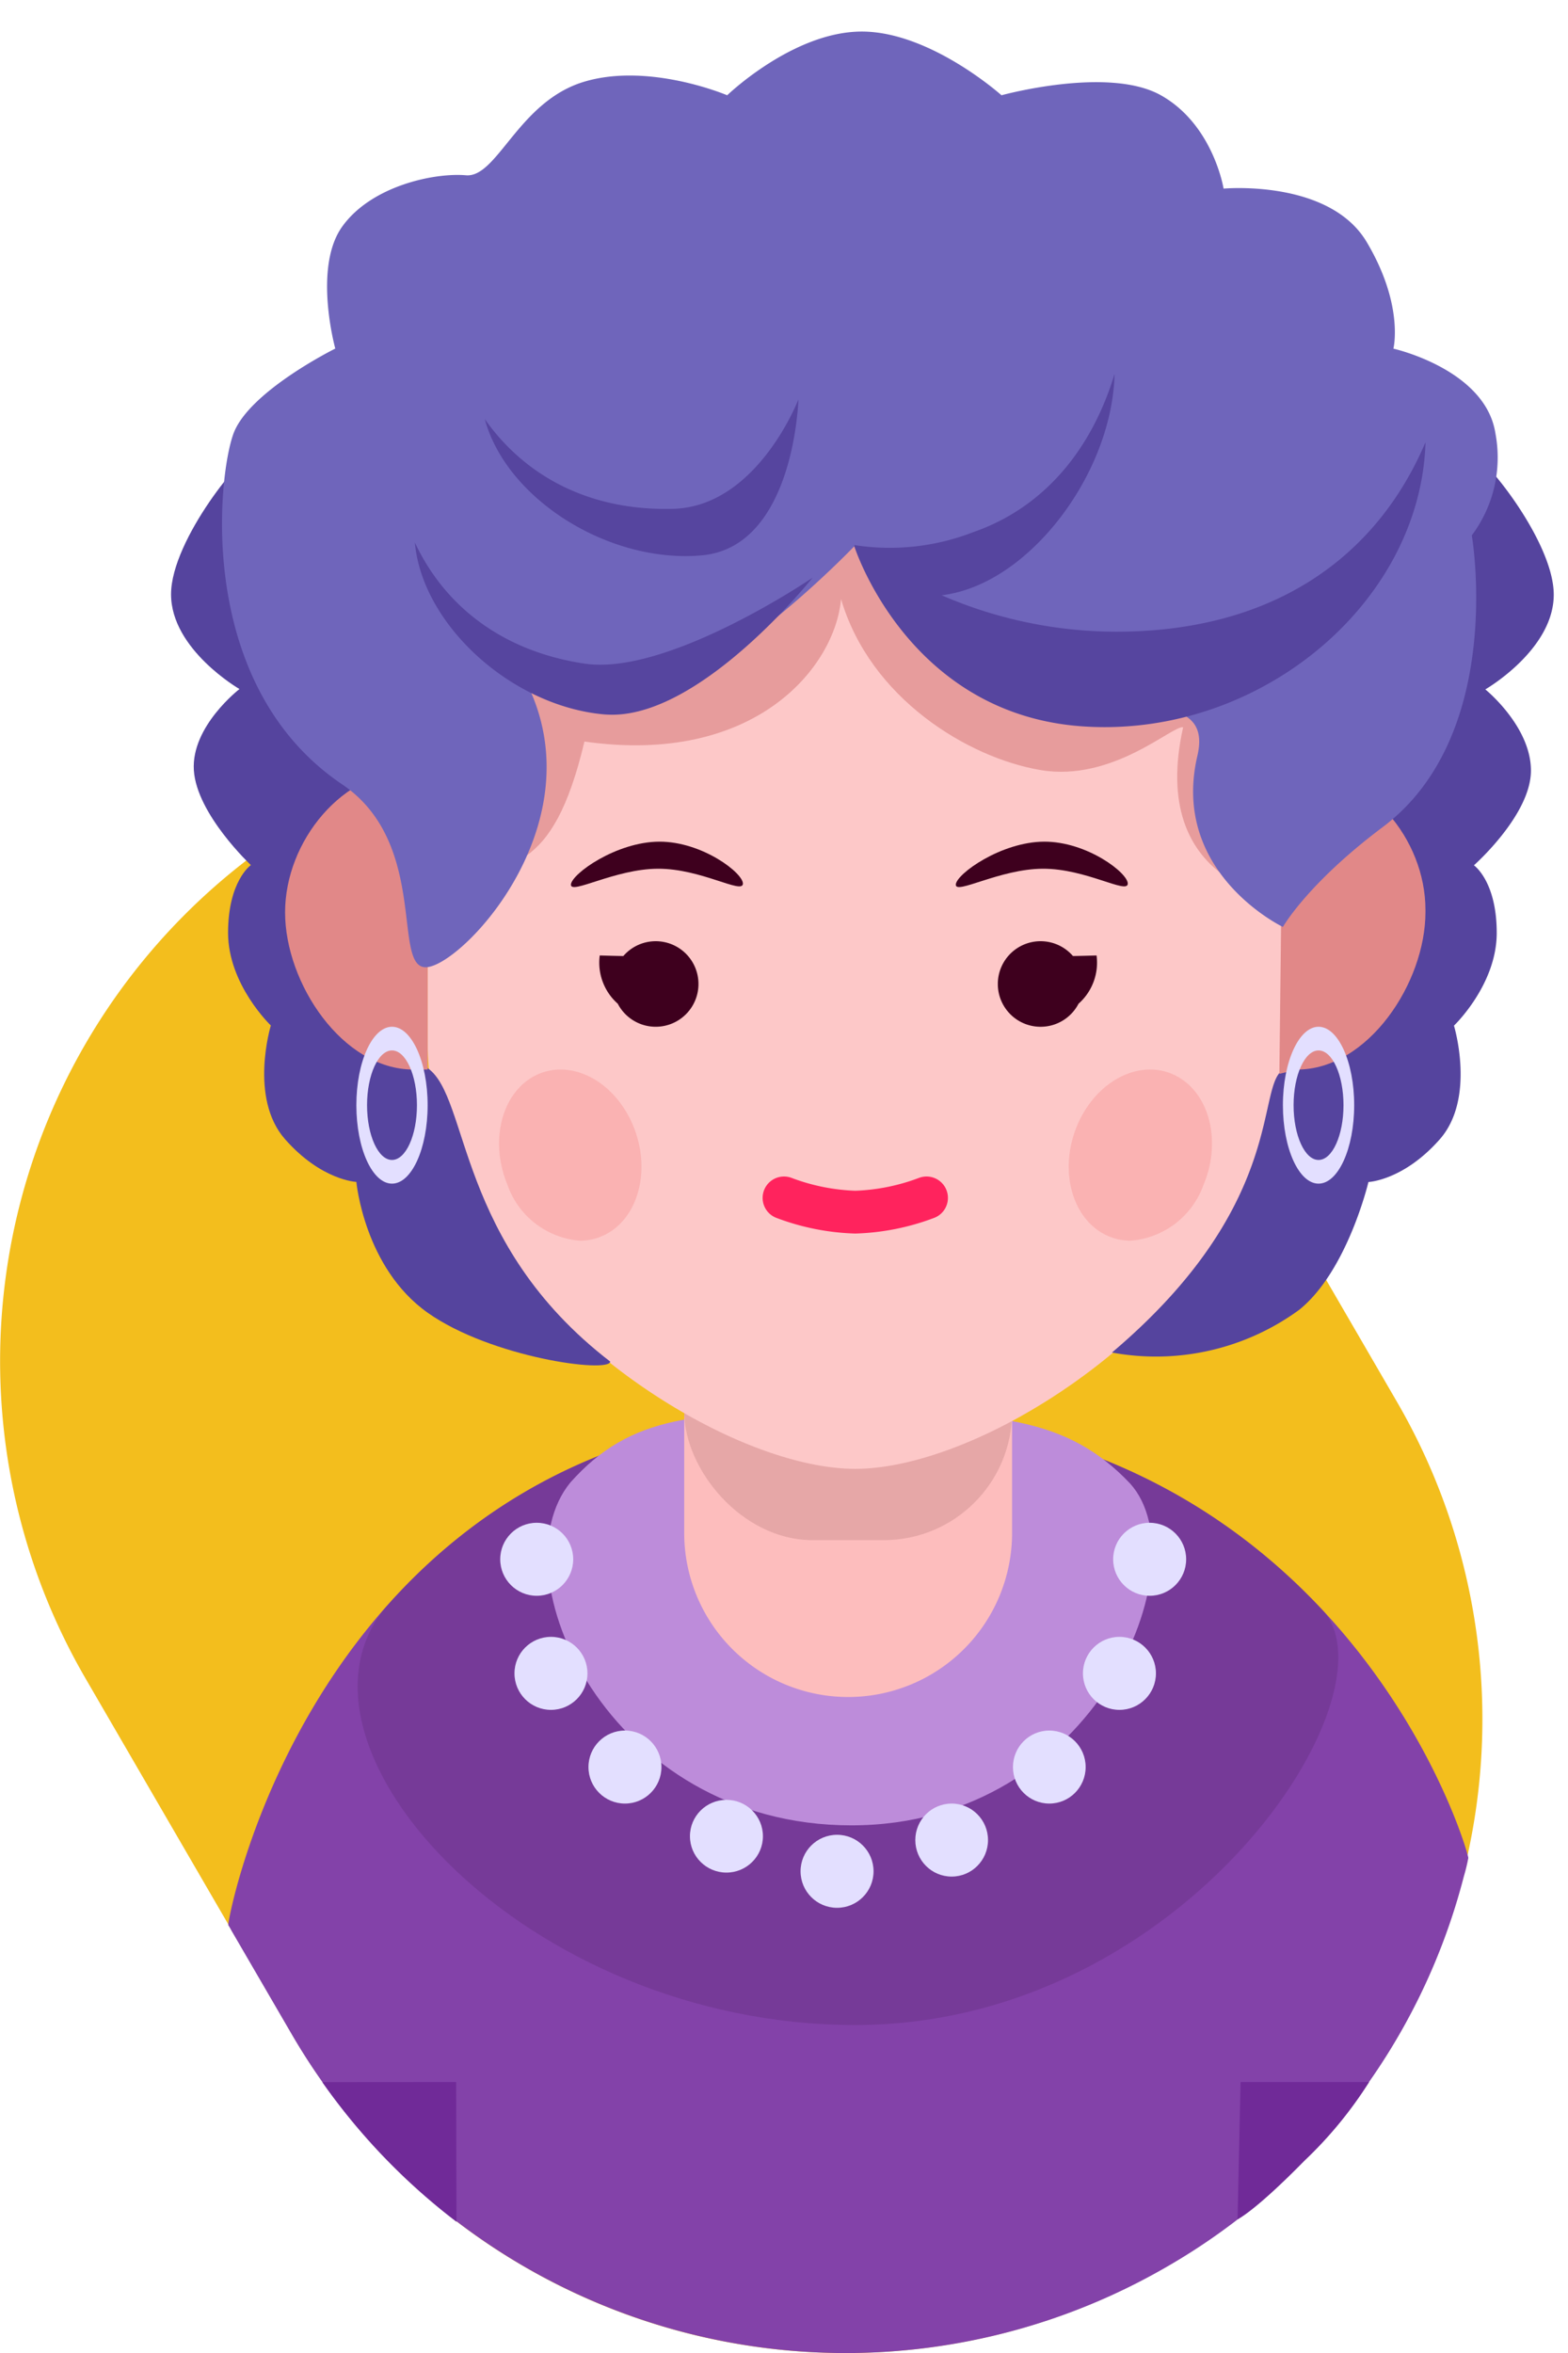 <svg xmlns="http://www.w3.org/2000/svg" viewBox="0 0 110 165">
  <defs>
    <style>
      .cls-1 {
        clip-path: url(#clip-Canvas);
      }

      .cls-2 {
        fill: #f3be1d;
      }

      .cls-3 {
        fill: #8342a9;
      }

      .cls-4 {
        fill: rgba(74,34,98,0.55);
        opacity: 0.42;
      }

      .cls-5 {
        fill: #bd8cda;
      }

      .cls-6 {
        fill: #702a98;
      }

      .cls-7 {
        fill: #fdbdbd;
      }

      .cls-8 {
        fill: rgba(142,81,81,0.53);
        opacity: 0.38;
      }

      .cls-9 {
        fill: #fdc8c8;
      }

      .cls-10 {
        fill: #fab2b2;
      }

      .cls-11 {
        fill: #55449e;
      }

      .cls-12 {
        fill: #e18888;
      }

      .cls-13 {
        fill: #3e001e;
      }

      .cls-14 {
        fill: none;
        stroke: #ff235d;
        stroke-linecap: round;
        stroke-linejoin: round;
        stroke-width: 3px;
      }

      .cls-15 {
        fill: #e79c9c;
      }

      .cls-16 {
        fill: #6f65bb;
      }

      .cls-17 {
        fill: #56459f;
      }

      .cls-18 {
        fill: #e3dfff;
      }

      .cls-19 {
        fill: rgba(0,0,0,0);
      }

      .cls-20 {
        filter: url(#filter_20);
      }

      .cls-21 {
        filter: url(#filter_21);
      }

      .cls-22 {
        filter: url(#filter_22);
      }

      .cls-23 {
        filter: url(#filter_23);
      }

      .cls-24 {
        filter: url(#filter_24);
      }

      .cls-25 {
        filter: url(#filter_25);
      }

      .cls-26 {
        filter: url(#filter_26);
      }

      .cls-27 {
        filter: url(#filter_27);
      }

      .cls-28 {
        filter: url(#filter_28);
      }
    </style>
    <filter id="filter_28" x="56.162" y="126.88" width="6.028" height="6.902" filterUnits="userSpaceOnUse">
      <feOffset dx="-0.908" dy="1.782" input="SourceAlpha"/>
      <feGaussianBlur result="blur"/>
      <feFlood flood-color="#110c14" flood-opacity="0.188"/>
      <feComposite operator="in" in2="blur"/>
      <feComposite in="SourceGraphic"/>
    </filter>
    <filter id="filter_27" x="64.212" y="124.69" width="6.008" height="6.902" filterUnits="userSpaceOnUse">
      <feOffset dx="-0.908" dy="1.782" input="SourceAlpha"/>
      <feGaussianBlur result="blur-2"/>
      <feFlood flood-color="#110c14" flood-opacity="0.188"/>
      <feComposite operator="in" in2="blur-2"/>
      <feComposite in="SourceGraphic"/>
    </filter>
    <filter id="filter_26" x="71.062" y="119.57" width="6.008" height="6.902" filterUnits="userSpaceOnUse">
      <feOffset dx="-0.908" dy="1.782" input="SourceAlpha"/>
      <feGaussianBlur result="blur-3"/>
      <feFlood flood-color="#110c14" flood-opacity="0.188"/>
      <feComposite operator="in" in2="blur-3"/>
      <feComposite in="SourceGraphic"/>
    </filter>
    <filter id="filter_25" x="75.972" y="113" width="6.028" height="6.902" filterUnits="userSpaceOnUse">
      <feOffset dx="-0.908" dy="1.782" input="SourceAlpha"/>
      <feGaussianBlur result="blur-4"/>
      <feFlood flood-color="#110c14" flood-opacity="0.188"/>
      <feComposite operator="in" in2="blur-4"/>
      <feComposite in="SourceGraphic"/>
    </filter>
    <filter id="filter_24" x="48.402" y="124.43" width="6.028" height="6.882" filterUnits="userSpaceOnUse">
      <feOffset dx="-0.908" dy="1.782" input="SourceAlpha"/>
      <feGaussianBlur result="blur-5"/>
      <feFlood flood-color="#110c14" flood-opacity="0.188"/>
      <feComposite operator="in" in2="blur-5"/>
      <feComposite in="SourceGraphic"/>
    </filter>
    <filter id="filter_23" x="41.282" y="119.57" width="6.028" height="6.902" filterUnits="userSpaceOnUse">
      <feOffset dx="-0.908" dy="1.782" input="SourceAlpha"/>
      <feGaussianBlur result="blur-6"/>
      <feFlood flood-color="#110c14" flood-opacity="0.188"/>
      <feComposite operator="in" in2="blur-6"/>
      <feComposite in="SourceGraphic"/>
    </filter>
    <filter id="filter_22" x="36.092" y="113" width="6.028" height="6.902" filterUnits="userSpaceOnUse">
      <feOffset dx="-0.908" dy="1.782" input="SourceAlpha"/>
      <feGaussianBlur result="blur-7"/>
      <feFlood flood-color="#110c14" flood-opacity="0.188"/>
      <feComposite operator="in" in2="blur-7"/>
      <feComposite in="SourceGraphic"/>
    </filter>
    <filter id="filter_21" x="35.092" y="105" width="6.028" height="6.902" filterUnits="userSpaceOnUse">
      <feOffset dx="-0.908" dy="1.782" input="SourceAlpha"/>
      <feGaussianBlur result="blur-8"/>
      <feFlood flood-color="#110c14" flood-opacity="0.188"/>
      <feComposite operator="in" in2="blur-8"/>
      <feComposite in="SourceGraphic"/>
    </filter>
    <filter id="filter_20" x="78.092" y="105" width="6.028" height="6.902" filterUnits="userSpaceOnUse">
      <feOffset dx="-0.908" dy="1.782" input="SourceAlpha"/>
      <feGaussianBlur result="blur-9"/>
      <feFlood flood-color="#110c14" flood-opacity="0.188"/>
      <feComposite operator="in" in2="blur-9"/>
      <feComposite in="SourceGraphic"/>
    </filter>
    <clipPath id="clip-Canvas">
      <rect width="110" height="165"/>
    </clipPath>
  </defs>
  <g class="cls-1">
    <path class="cls-2" d="M22.358,56.96a44.86,44.86,0,0,1,61.082,16.27l14.57,25.087A44.308,44.308,0,0,1,81.643,159.04a44.86,44.86,0,0,1-61.082-16.27L5.991,117.682A44.309,44.309,0,0,1,22.358,56.96Z"/>
    <path class="cls-3" d="M59.031,99c35.136,0,44.023,30.926,43.975,31.292a12.785,12.785,0,0,1-.314,1.293A44.355,44.355,0,0,1,81.706,159.04a44.96,44.96,0,0,1-61.17-16.27l-4.26-7.324c-.086-.148-.141-.27-.261-.448S22.434,99,59.031,99Z"/>
    <path class="cls-4" d="M59.031,99c16.337,0,27,6.686,33.727,13.878C98.236,118.734,83.158,142,60,142s-40.905-19.461-33-29.231C33.493,105.38,43.585,99,59.031,99Z"/>
    <path class="cls-5" d="M59.088,99c10.752,0,15.769.354,20.2,5.037C84.321,109.621,76.879,128,59.726,128s-24.921-17.672-19.72-24.034C44.281,99.155,48.923,99,59.088,99Z"/>
    <path class="cls-6" d="M31.881,155.69a44.374,44.374,0,0,1-9.15-9.51l-.122-.173L32,146l.021,9.8ZM87.03,146h9.019a28.757,28.757,0,0,1-4.549,5.529c-3.488,3.554-4.682,4.1-4.682,4.1Z"/>
    <path class="cls-7" d="M59.5,88A11.5,11.5,0,0,1,71,99.5v8a11.5,11.5,0,0,1-23,0v-8A11.5,11.5,0,0,1,59.5,88Z"/>
    <rect class="cls-8" width="23" height="18" rx="9" transform="translate(48 90)"/>
    <path class="cls-9" d="M60,23A30,30,0,0,1,90,53V73c0,16.568-19.764,30-30,30S30,89.568,30,73V53A30,30,0,0,1,60,23Z"/>
    <path class="cls-10" d="M77.612,86.617c-2.442-1.164-3.352-4.622-2.032-7.725s4.368-4.674,6.809-3.509,3.352,4.622,2.032,7.725A5.906,5.906,0,0,1,79.316,87,3.933,3.933,0,0,1,77.612,86.617Zm-42-3.509c-1.311-3.1-.407-6.561,2.02-7.725s5.456.407,6.767,3.509.407,6.561-2.02,7.725A3.89,3.89,0,0,1,40.68,87,5.873,5.873,0,0,1,35.607,83.108Z"/>
    <path class="cls-11" d="M78.008,94.844a17.03,17.03,0,0,0,13.142-3C94.529,89.117,96,82.886,96,82.886s2.449-.1,5-2.989,1-7.975,1-7.975,3-2.858,3-6.5-1.6-4.744-1.6-4.744,4-3.532,4-6.642-3.2-5.693-3.2-5.693S109,45.575,109,41.7s-5.3-10.181-5.6-9.642C100.925,45.832,92.1,56.8,89,57.974s.593,1.067,1,4.982,3.214,10.423,1,11.958C87.266,74.141,91.895,83.1,78.008,94.844Z"/>
    <path class="cls-11" d="M42.811,95.481c-.095.83-8.359-.28-12.811-3.43s-5-9.171-5-9.171-2.449-.1-5-2.991-1-7.979-1-7.979-3-2.86-3-6.5,1.6-4.747,1.6-4.747-3.8-3.56-4-6.645,3.2-5.7,3.2-5.7S12,45.55,12,41.675s5.3-10.186,5.6-9.647C20.075,45.808,28.9,56.784,32,57.956s-.593,1.067-1,4.985S27.786,73.369,30,74.9C32.954,76.953,31.972,87.142,42.811,95.481Z"/>
    <path class="cls-12" d="M90,54h1c4.971,0,9,4.826,9,9.8v.159C100,68.926,95.971,75,91,75l-1.249.3ZM29,75c-4.971,0-9-6.052-9-11.022S24.029,54,29,54h1V75Z"/>
    <path class="cls-13" d="M70,69a3,3,0,0,1,5.271-1.96c.555-.008,1.1-.024,1.656-.04a3.845,3.845,0,0,1-1.265,3.385A3,3,0,0,1,70,69ZM43.338,70.384A3.847,3.847,0,0,1,42.073,67c.554.016,1.1.033,1.656.04a3,3,0,1,1-.391,3.344Z"/>
    <path class="cls-13" d="M73.153,60.918c-3.016.013-6.141,1.85-6.1,1.109s3.179-2.995,6.195-3.007,5.912,2.216,5.869,2.957S76.169,60.905,73.153,60.918Z"/>
    <path class="cls-14" d="M55,84a15.5,15.5,0,0,0,5,1,15.5,15.5,0,0,0,5-1"/>
    <path class="cls-15" d="M31,62c4.677-1.386,7.757-.571,10-10,12.015,1.709,17.6-5.267,18-10,2.042,6.981,8.925,11.146,14,12s9.27-3.162,10-3c-2.485,11.126,7,12,7,12L88,44,60,32,34,45S26.323,63.386,31,62Z"/>
    <path class="cls-16" d="M30.1,67.8c-2.775.575.183-8.561-6.1-12.8-10.309-6.956-8.724-21.652-7.614-24.612s7.135-5.945,7.135-5.945S21.951,18.776,24,15.9s6.487-3.8,8.686-3.609,3.666-5.143,8.248-6.546,10.081.935,10.081.935,4.631-4.467,9.443-4.467,9.8,4.467,9.8,4.467,7.5-2.064,11.18,0,4.4,6.546,4.4,6.546,7.409-.682,10.043,3.75,1.871,7.472,1.871,7.472,6.468,1.447,7.157,5.945a9.107,9.107,0,0,1-1.658,7.148S105.663,51.506,97,58c-5.281,3.959-7,7-7,7s-7.918-3.787-6-12c1.36-5.821-8.432-1.6-14-7a46.785,46.785,0,0,0-10.07-7.692S54.034,44.465,49,47s-10.038,2.311-12,1C41.68,57.607,32.873,67.224,30.1,67.8Z"/>
    <path class="cls-17" d="M76,50.939C63.665,50.12,59.927,38.292,59.927,38.292l.028-.032-.016-.043.044.01.009-.01.02.017a16.146,16.146,0,0,0,8.266-.919c5.039-1.746,8.342-5.89,9.913-11.1-.154,6.582-5.328,13.823-10.957,15.3a8.893,8.893,0,0,1-1.17.228,30.871,30.871,0,0,0,12.219,2.555c11.039,0,18.276-5.2,21.721-13.288C99.68,41.86,89.23,50.989,77.492,50.989Q76.748,50.989,76,50.939ZM42.419,50.1c-6.512-.565-12.8-6.272-13.315-12.056,2.065,4.391,6.054,7.613,11.906,8.492S57.005,40.51,57.005,40.51s-7.642,9.608-14.053,9.609C42.773,50.119,42.6,50.111,42.419,50.1ZM34.01,29.39c2.8,3.964,7.287,6.444,13.2,6.292s8.8-7.67,8.8-7.67-.277,10.358-6.789,10.933c-.376.033-.755.05-1.134.05C41.9,38.995,35.436,34.671,34.01,29.39Z"/>
    <path class="cls-18" d="M92.5,83c-1.379,0-2.5-2.467-2.5-5.5S91.122,72,92.5,72,95,74.467,95,77.5,93.879,83,92.5,83Zm0-9.34c-.965,0-1.751,1.723-1.751,3.84s.785,3.84,1.751,3.84,1.75-1.723,1.75-3.84S93.465,73.66,92.5,73.66ZM27.5,83c-1.379,0-2.5-2.467-2.5-5.5S26.122,72,27.5,72,30,74.467,30,77.5,28.879,83,27.5,83Zm0-9.34c-.965,0-1.75,1.723-1.75,3.84s.785,3.84,1.75,3.84,1.75-1.723,1.75-3.84S28.465,73.66,27.5,73.66Z"/>
    <g class="cls-28" transform="matrix(1, 0, 0, 1, 0, 0)">
      <circle class="cls-18" cx="2.56" cy="2.56" r="2.56" transform="translate(57.07 126.88)"/>
    </g>
    <g class="cls-27" transform="matrix(1, 0, 0, 1, 0, 0)">
      <ellipse class="cls-18" cx="2.55" cy="2.56" rx="2.55" ry="2.56" transform="translate(65.12 124.69)"/>
    </g>
    <g class="cls-26" transform="matrix(1, 0, 0, 1, 0, 0)">
      <ellipse class="cls-18" cx="2.55" cy="2.56" rx="2.55" ry="2.56" transform="translate(71.97 119.57)"/>
    </g>
    <g class="cls-25" transform="matrix(1, 0, 0, 1, 0, 0)">
      <circle class="cls-18" cx="2.56" cy="2.56" r="2.56" transform="translate(76.88 113)"/>
    </g>
    <g class="cls-24" transform="matrix(1, 0, 0, 1, 0, 0)">
      <ellipse class="cls-18" cx="2.56" cy="2.55" rx="2.56" ry="2.55" transform="translate(49.31 124.43)"/>
    </g>
    <g class="cls-23" transform="matrix(1, 0, 0, 1, 0, 0)">
      <circle class="cls-18" cx="2.56" cy="2.56" r="2.56" transform="translate(42.19 119.57)"/>
    </g>
    <g class="cls-22" transform="matrix(1, 0, 0, 1, 0, 0)">
      <circle class="cls-18" cx="2.56" cy="2.56" r="2.56" transform="translate(37 113)"/>
    </g>
    <g class="cls-21" transform="matrix(1, 0, 0, 1, 0, 0)">
      <circle class="cls-18" cx="2.56" cy="2.56" r="2.56" transform="translate(36 105)"/>
    </g>
    <g class="cls-20" transform="matrix(1, 0, 0, 1, 0, 0)">
      <circle class="cls-18" cx="2.56" cy="2.56" r="2.56" transform="translate(79 105)"/>
    </g>
    <path class="cls-13" d="M73.153,60.918c-3.016.013-6.141,1.85-6.1,1.109s3.179-2.995,6.195-3.007,5.912,2.216,5.869,2.957S76.169,60.905,73.153,60.918Z" transform="translate(-27)"/>
  </g>
</svg>
